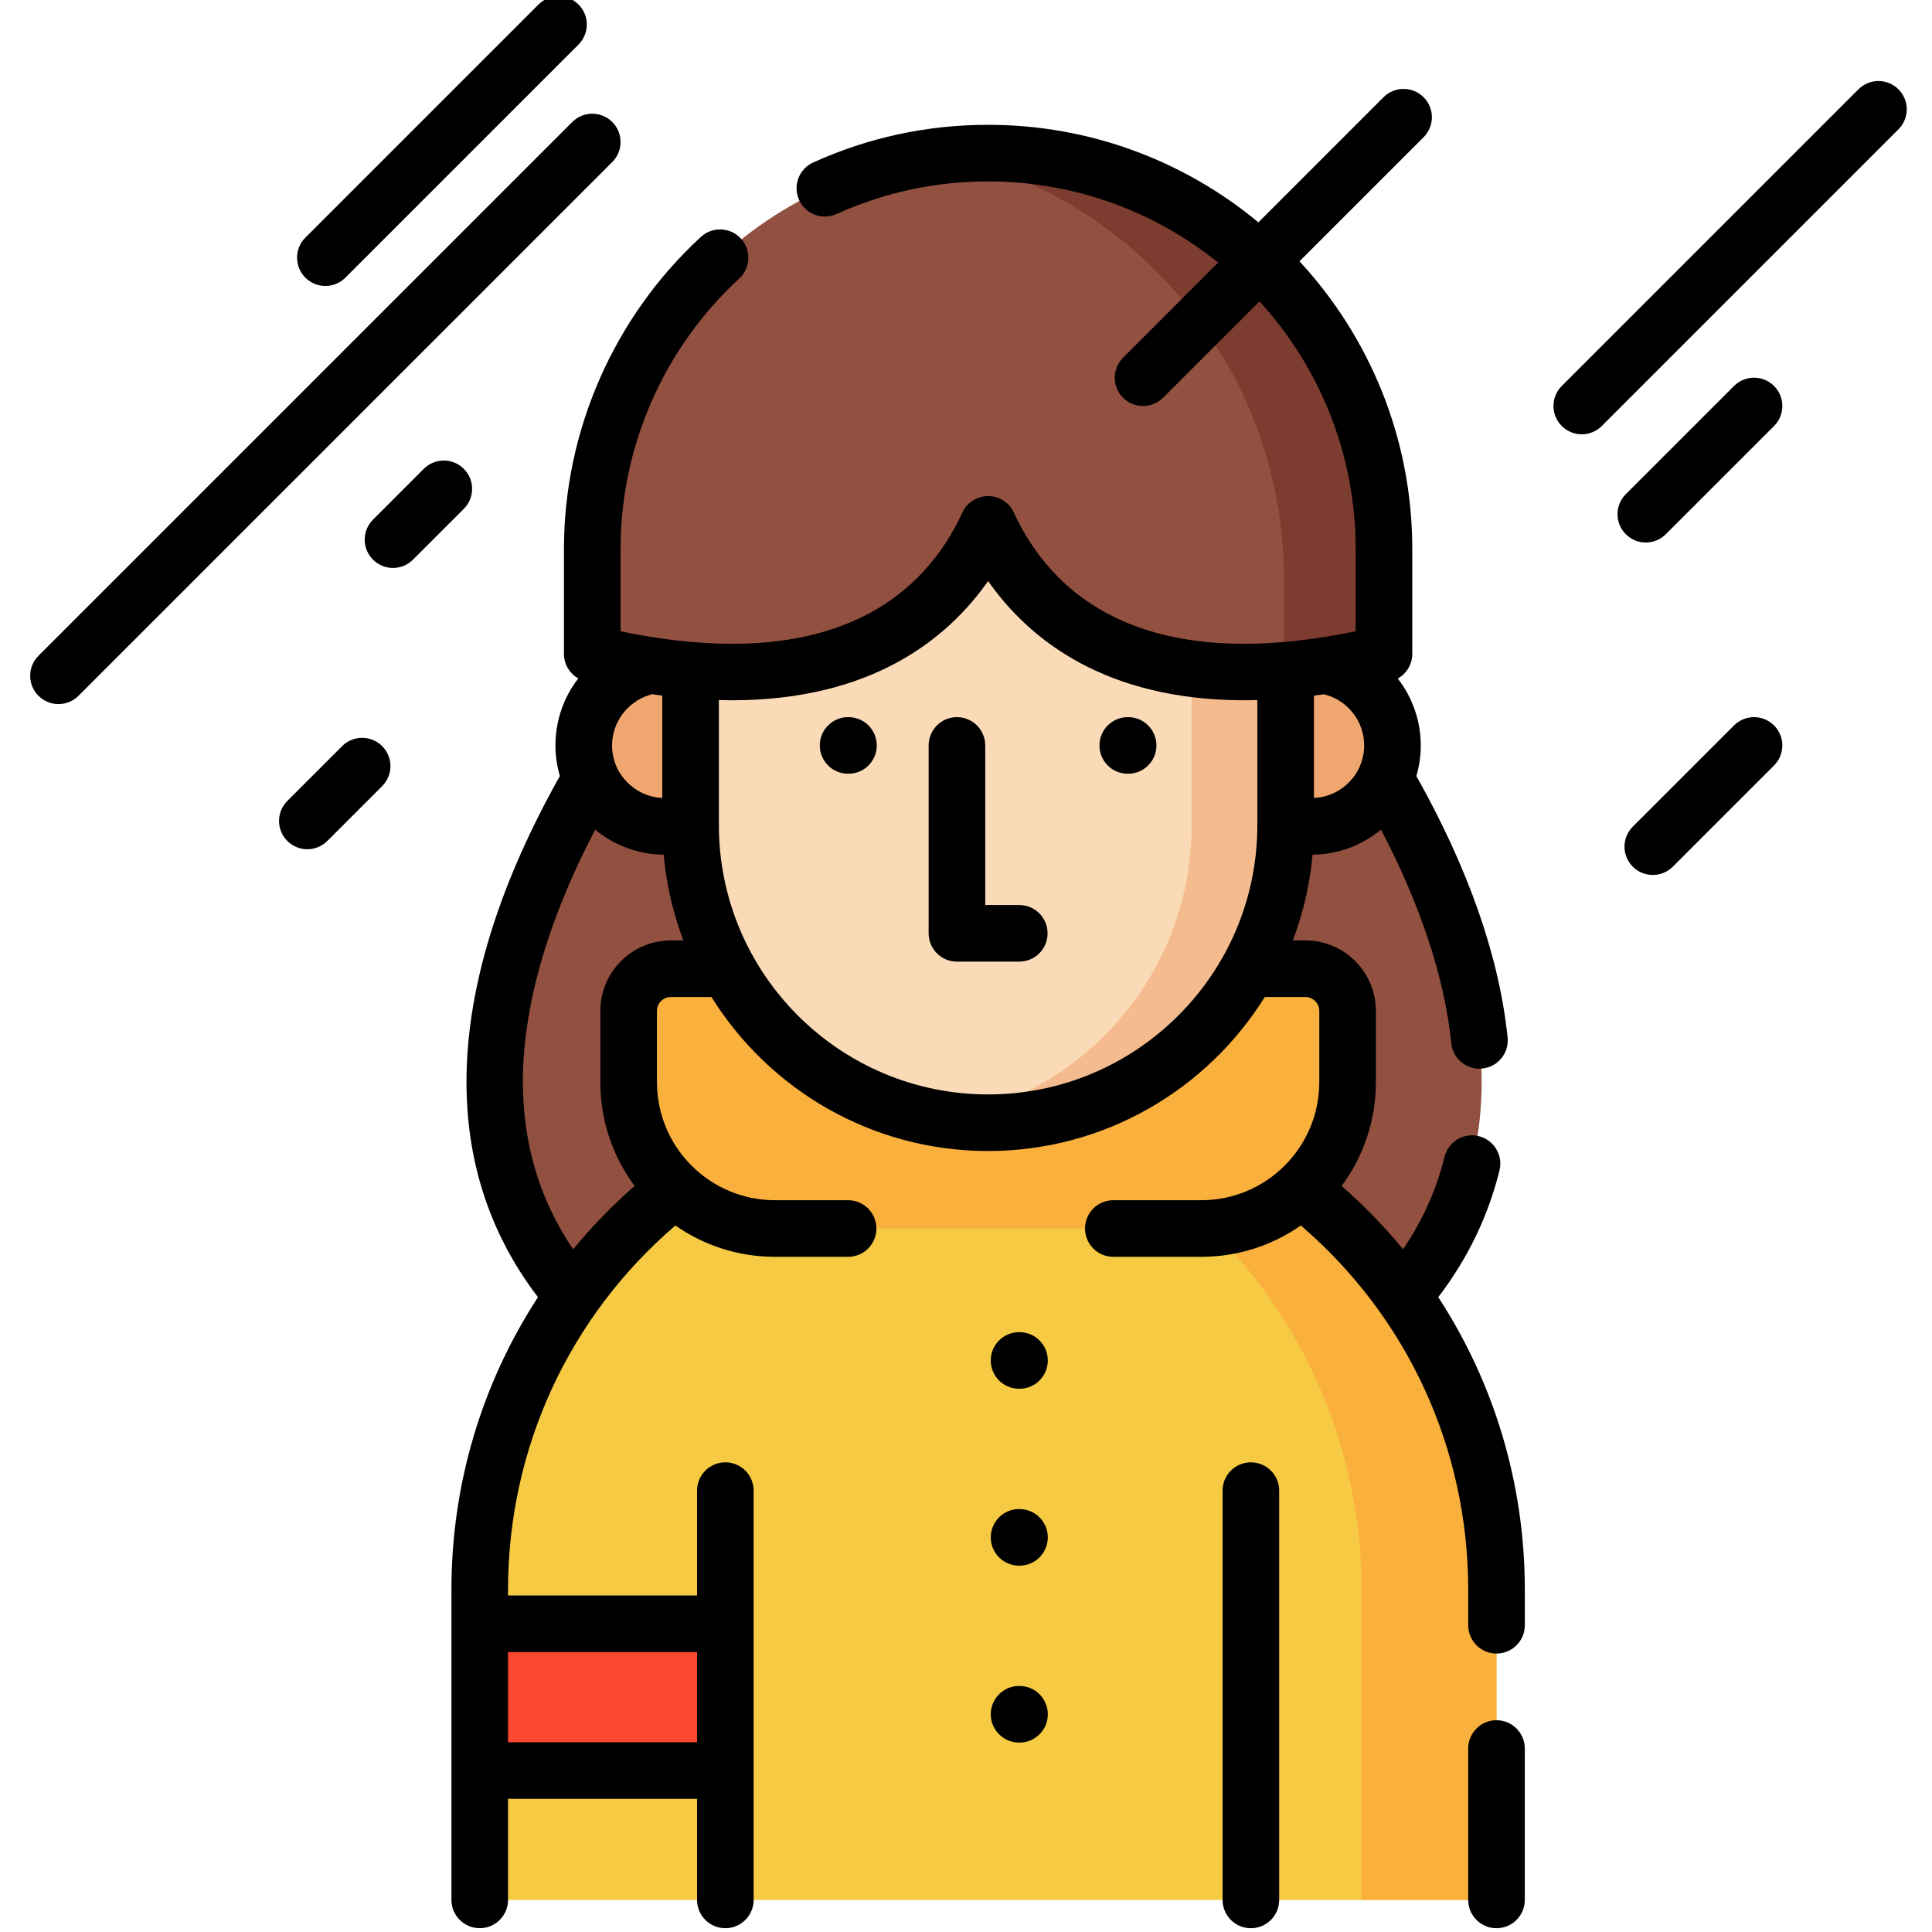 <svg height="511pt" viewBox="-7 1 511 511.999" width="511pt" xmlns="http://www.w3.org/2000/svg"><path d="m359.379 349.707c43.625-43.785 24.109-102.391-1.699-145.672h-206.637c-25.812 43.281-45.324 101.887-1.703 145.672zm0 0" fill="#915040"/><path d="m361.52 198.547c0 11.844-9.598 21.445-21.441 21.445s-21.445-9.602-21.445-21.445c0-11.84 9.602-21.441 21.445-21.441s21.441 9.602 21.441 21.441zm0 0" fill="#efa66f"/><path d="m190.086 198.547c0 11.844-9.602 21.445-21.445 21.445-11.84 0-21.441-9.602-21.441-21.445 0-11.84 9.602-21.441 21.441-21.441 11.844 0 21.445 9.602 21.445 21.441zm0 0" fill="#efa66f"/><path d="m389.086 422.297v82.203h-269.449v-82.203c0-48.809 25.957-91.547 64.816-115.191 20.371-12.391 44.309-19.535 69.906-19.535 25.367 0 49.082 7.008 69.336 19.199 9.461 5.684 18.168 12.508 25.926 20.266 24.383 24.379 39.465 58.066 39.465 95.262zm0 0" fill="#f6cb43"/><path d="m119.633 431.316h65.09v38.898h-65.09zm0 0" fill="#fc4830"/><path d="m389.082 422.293v82.211h-35.762v-82.211c0-37.195-15.09-70.875-39.469-95.254-7.758-7.758-16.465-14.586-25.926-20.273-15.398-9.266-32.809-15.547-51.426-18.02 5.848-.777 11.809-1.18 17.859-1.18 25.363 0 49.078 7.016 69.34 19.199 9.449 5.688 18.168 12.516 25.926 20.273 24.379 24.379 39.457 58.059 39.457 95.254zm0 0" fill="#fab03c"/><path d="m310.84 326.574h-112.961c-21.418 0-38.781-17.363-38.781-38.781v-18.883c0-6.18 5.012-11.188 11.188-11.188h168.152c6.176 0 11.188 5.008 11.188 11.188v18.883c-.004 21.418-17.367 38.781-38.785 38.781zm0 0" fill="#fab03c"/><path d="m175.512 123.688v96c0 43.547 35.301 78.848 78.848 78.848s78.844-35.301 78.844-78.848v-96zm0 0" fill="#fbdbb7"/><path d="m333.203 123.688v96c0 21.77-8.824 41.492-23.098 55.754-14.266 14.266-33.977 23.09-55.746 23.09-4.238 0-8.395-.332-12.457-.988 16.781-2.652 31.797-10.621 43.289-22.102 14.262-14.262 23.09-33.984 23.09-55.754v-96zm0 0" fill="#f4bc8e"/><path d="m254.359 41.578c-57.938 0-104.906 46.969-104.906 104.906v27.82c68.891 16.398 95.102-13.055 104.906-34.336 9.805 21.281 36.02 50.734 104.906 34.336v-27.82c0-57.938-46.969-104.906-104.906-104.906zm0 0" fill="#915040"/><path d="m359.27 146.484v27.824c-9.633 2.285-18.441 3.695-26.484 4.336v-24.016c0-54.754-38.074-100.594-89.191-112.516 3.535-.355 7.129-.539 10.766-.539 57.934 0 104.91 46.977 104.91 104.91zm0 0" fill="#7c3c2f"/><path d="m389.879 311.168c.992-4.023-1.465-8.086-5.488-9.074-4.02-.992-8.086 1.465-9.074 5.488-2.145 8.711-5.836 16.914-10.988 24.48-4.922-5.973-10.359-11.586-16.289-16.773 5.703-7.691 9.082-17.207 9.082-27.496v-18.887c0-10.305-8.383-18.688-18.688-18.688h-3.32c2.723-7.176 4.512-14.801 5.227-22.734 6.887-.062 13.207-2.535 18.152-6.625 10.559 20.25 16.82 39.27 18.617 56.625.398 3.859 3.656 6.73 7.453 6.73.258 0 .52-.016.781-.043 4.117-.426 7.113-4.109 6.688-8.23-2.211-21.352-10.352-44.656-24.176-69.277.754-2.578 1.164-5.301 1.164-8.117 0-6.582-2.25-12.77-6.09-17.727 2.316-1.301 3.836-3.754 3.836-6.516v-27.82c0-29.395-11.344-56.188-29.883-76.234l32.883-32.883c2.93-2.93 2.93-7.68 0-10.609-2.93-2.926-7.68-2.926-10.609 0l-33.164 33.168c-19.461-16.137-44.434-25.848-71.633-25.848-16.152 0-31.75 3.359-46.359 9.98-3.773 1.711-5.445 6.156-3.734 9.93 1.707 3.77 6.152 5.441 9.926 3.73 12.648-5.73 26.164-8.641 40.168-8.641 23.062 0 44.27 8.059 60.973 21.504l-25.215 25.215c-2.93 2.93-2.93 7.68 0 10.609 1.465 1.461 3.387 2.195 5.305 2.195s3.84-.734 5.305-2.195l25.547-25.551c15.828 17.328 25.492 40.371 25.492 65.629v21.809c-57.223 11.871-80.852-10.324-90.594-31.465-1.223-2.66-3.883-4.363-6.812-4.363-2.926 0-5.586 1.703-6.812 4.363-9.738 21.141-33.371 43.336-90.594 31.465v-21.809c0-27.145 11.461-53.262 31.445-71.668 3.047-2.805 3.242-7.551.438-10.598-2.809-3.047-7.551-3.242-10.598-.434-23.059 21.234-36.285 51.375-36.285 82.695v27.82c0 2.746 1.504 5.188 3.793 6.496-3.828 4.938-6.047 11.109-6.047 17.75 0 2.816.414 5.535 1.168 8.113-30.906 55.051-32.887 102.68-5.801 138.105-14.836 22.766-22.934 49.527-22.934 77.527v82.199c0 4.145 3.359 7.5 7.5 7.5 4.141 0 7.5-3.355 7.5-7.5v-26.781h50.09v26.785c0 4.141 3.359 7.5 7.5 7.5s7.5-3.359 7.5-7.5v-108.461c0-4.145-3.359-7.5-7.5-7.5s-7.5 3.355-7.5 7.5v27.781h-50.09v-1.52c0-37.371 16.109-72.281 44.348-96.523 7.496 5.227 16.594 8.301 26.398 8.301h19.375c4.141 0 7.5-3.355 7.5-7.5s-3.359-7.5-7.5-7.5h-19.375c-17.246 0-31.281-14.031-31.281-31.281v-18.883c0-2.035 1.656-3.688 3.688-3.688h10.758c15.258 24.477 42.41 40.812 73.316 40.812 30.91 0 58.062-16.336 73.32-40.812h10.754c2.035 0 3.688 1.652 3.688 3.688v18.883c0 17.25-14.031 31.281-31.281 31.281h-23.301c-4.145 0-7.5 3.355-7.5 7.5s3.355 7.5 7.5 7.5h23.301c9.809 0 18.906-3.074 26.398-8.297 28.242 24.238 44.352 59.148 44.352 96.52v9.418c0 4.145 3.355 7.5 7.5 7.5 4.141 0 7.5-3.355 7.5-7.5v-9.418c0-28.004-8.098-54.766-22.938-77.531 7.781-10.184 13.238-21.465 16.227-33.598zm-212.656 127.648v23.898h-50.09v-23.898zm163.484-226.355v-27.109c.883-.113 1.789-.25 2.688-.379.129.043.258.09.391.129 6.027 1.656 10.234 7.188 10.234 13.445 0 7.477-5.918 13.582-13.312 13.914zm-172.695 0c-7.395-.332-13.312-6.438-13.312-13.914 0-6.086 4.062-11.574 9.879-13.344.23-.07.453-.152.672-.242.926.133 1.855.273 2.762.387zm2.273 37.762c-10.305 0-18.688 8.383-18.688 18.688v18.883c0 10.293 3.379 19.805 9.082 27.5-5.93 5.184-11.367 10.797-16.289 16.773-10.707-15.746-14.988-34.238-12.727-55.094 1.867-17.215 8.109-36.059 18.566-56.109 4.945 4.086 11.266 6.559 18.152 6.621.715 7.938 2.504 15.562 5.227 22.738zm84.074 40.812c-39.34 0-71.344-32.008-71.344-71.348v-33.168c1.145.031 2.289.059 3.406.059 36.891 0 57.066-16.082 67.938-31.594 10.871 15.512 31.043 31.594 67.941 31.594 1.113 0 2.258-.027 3.406-.059v33.168c0 39.34-32.008 71.348-71.348 71.348zm0 0"/><path d="m389.086 456.875c-4.141 0-7.5 3.359-7.5 7.5v40.121c0 4.145 3.359 7.5 7.5 7.5 4.145 0 7.5-3.355 7.5-7.5v-40.121c0-4.141-3.355-7.5-7.5-7.5zm0 0"/><path d="m323.996 388.535c-4.141 0-7.5 3.355-7.5 7.5v108.465c0 4.141 3.359 7.5 7.5 7.5 4.145 0 7.5-3.359 7.5-7.5v-108.465c0-4.145-3.355-7.5-7.5-7.5zm0 0"/><path d="m217.426 191.047h-.102c-.023 0-.047 0-.074 0-4.105 0-7.457 3.312-7.496 7.43-.043 4.141 3.285 7.531 7.426 7.57h.102.074c4.109 0 7.457-3.309 7.496-7.426.043-4.141-3.285-7.531-7.426-7.574zm0 0"/><path d="m291.539 191.047h-.102c-.023 0-.051 0-.074 0-4.105 0-7.457 3.312-7.496 7.43-.039 4.141 3.285 7.531 7.426 7.57h.102.074c4.109 0 7.457-3.309 7.5-7.426.039-4.141-3.289-7.531-7.43-7.574zm0 0"/><path d="m262.621 240.84h-9.023v-42.293c0-4.141-3.355-7.5-7.5-7.5-4.141 0-7.5 3.359-7.5 7.5v49.793c0 4.141 3.359 7.5 7.5 7.5h16.523c4.141 0 7.5-3.359 7.5-7.5 0-4.145-3.359-7.5-7.5-7.5zm0 0"/><path d="m262.742 354.031h-.117c-4.152-.016-7.527 3.297-7.562 7.438s3.293 7.527 7.438 7.562h.117.062c4.113 0 7.465-3.316 7.5-7.438.035-4.141-3.297-7.527-7.438-7.562zm0 0"/><path d="m262.68 400.914h-.117c-4.145 0-7.5 3.359-7.5 7.5 0 4.145 3.355 7.5 7.5 7.5h.117c4.145 0 7.5-3.355 7.5-7.5 0-4.141-3.355-7.5-7.5-7.5zm0 0"/><path d="m262.68 447.797h-.117c-4.145 0-7.5 3.359-7.5 7.5 0 4.145 3.355 7.5 7.5 7.5h.117c4.145 0 7.5-3.355 7.5-7.5 0-4.141-3.355-7.5-7.5-7.5zm0 0"/><path d="m495.609 24.668c-2.93-2.93-7.676-2.93-10.605 0l-78.625 78.621c-2.926 2.93-2.926 7.68 0 10.605 1.465 1.465 3.387 2.199 5.305 2.199 1.918 0 3.84-.734 5.305-2.199l78.621-78.621c2.93-2.93 2.93-7.68 0-10.605zm0 0"/><path d="m452.031 103.289-28.68 28.68c-2.93 2.93-2.93 7.68 0 10.605 1.465 1.465 3.383 2.199 5.305 2.199 1.918 0 3.836-.734 5.301-2.199l28.684-28.68c2.926-2.93 2.926-7.676 0-10.605-2.934-2.93-7.68-2.93-10.609 0zm0 0"/><path d="m154.758 33.332c-2.93-2.93-7.68-2.93-10.605 0l-141.457 141.453c-2.93 2.93-2.93 7.68 0 10.609 1.465 1.465 3.387 2.195 5.305 2.195s3.84-.73 5.301-2.195l141.457-141.457c2.93-2.93 2.93-7.676 0-10.605zm0 0"/><path d="m115.418 125.242c-2.93-2.926-7.68-2.926-10.609.004l-13.461 13.465c-2.93 2.926-2.93 7.676 0 10.605 1.465 1.461 3.383 2.195 5.301 2.195 1.922 0 3.84-.734 5.305-2.199l13.465-13.461c2.93-2.93 2.926-7.68 0-10.609zm0 0"/><path d="m78.727 76.781c1.918 0 3.84-.734 5.305-2.195l61.781-61.781c2.93-2.93 2.93-7.68 0-10.609-2.93-2.926-7.68-2.926-10.605 0l-61.785 61.781c-2.926 2.93-2.926 7.68 0 10.605 1.465 1.465 3.387 2.199 5.305 2.199zm0 0"/><path d="m83.168 198.73-14.523 14.523c-2.93 2.93-2.93 7.68 0 10.605 1.465 1.465 3.383 2.199 5.301 2.199 1.922 0 3.84-.734 5.305-2.199l14.523-14.523c2.93-2.93 2.93-7.676 0-10.605-2.926-2.93-7.676-2.93-10.605 0zm0 0"/><path d="m452.031 193.246-26.828 26.824c-2.926 2.93-2.926 7.68 0 10.609 1.465 1.465 3.387 2.195 5.305 2.195 1.918 0 3.84-.73 5.305-2.195l26.828-26.828c2.926-2.93 2.926-7.676 0-10.605-2.934-2.93-7.68-2.93-10.609 0zm0 0"/></svg>